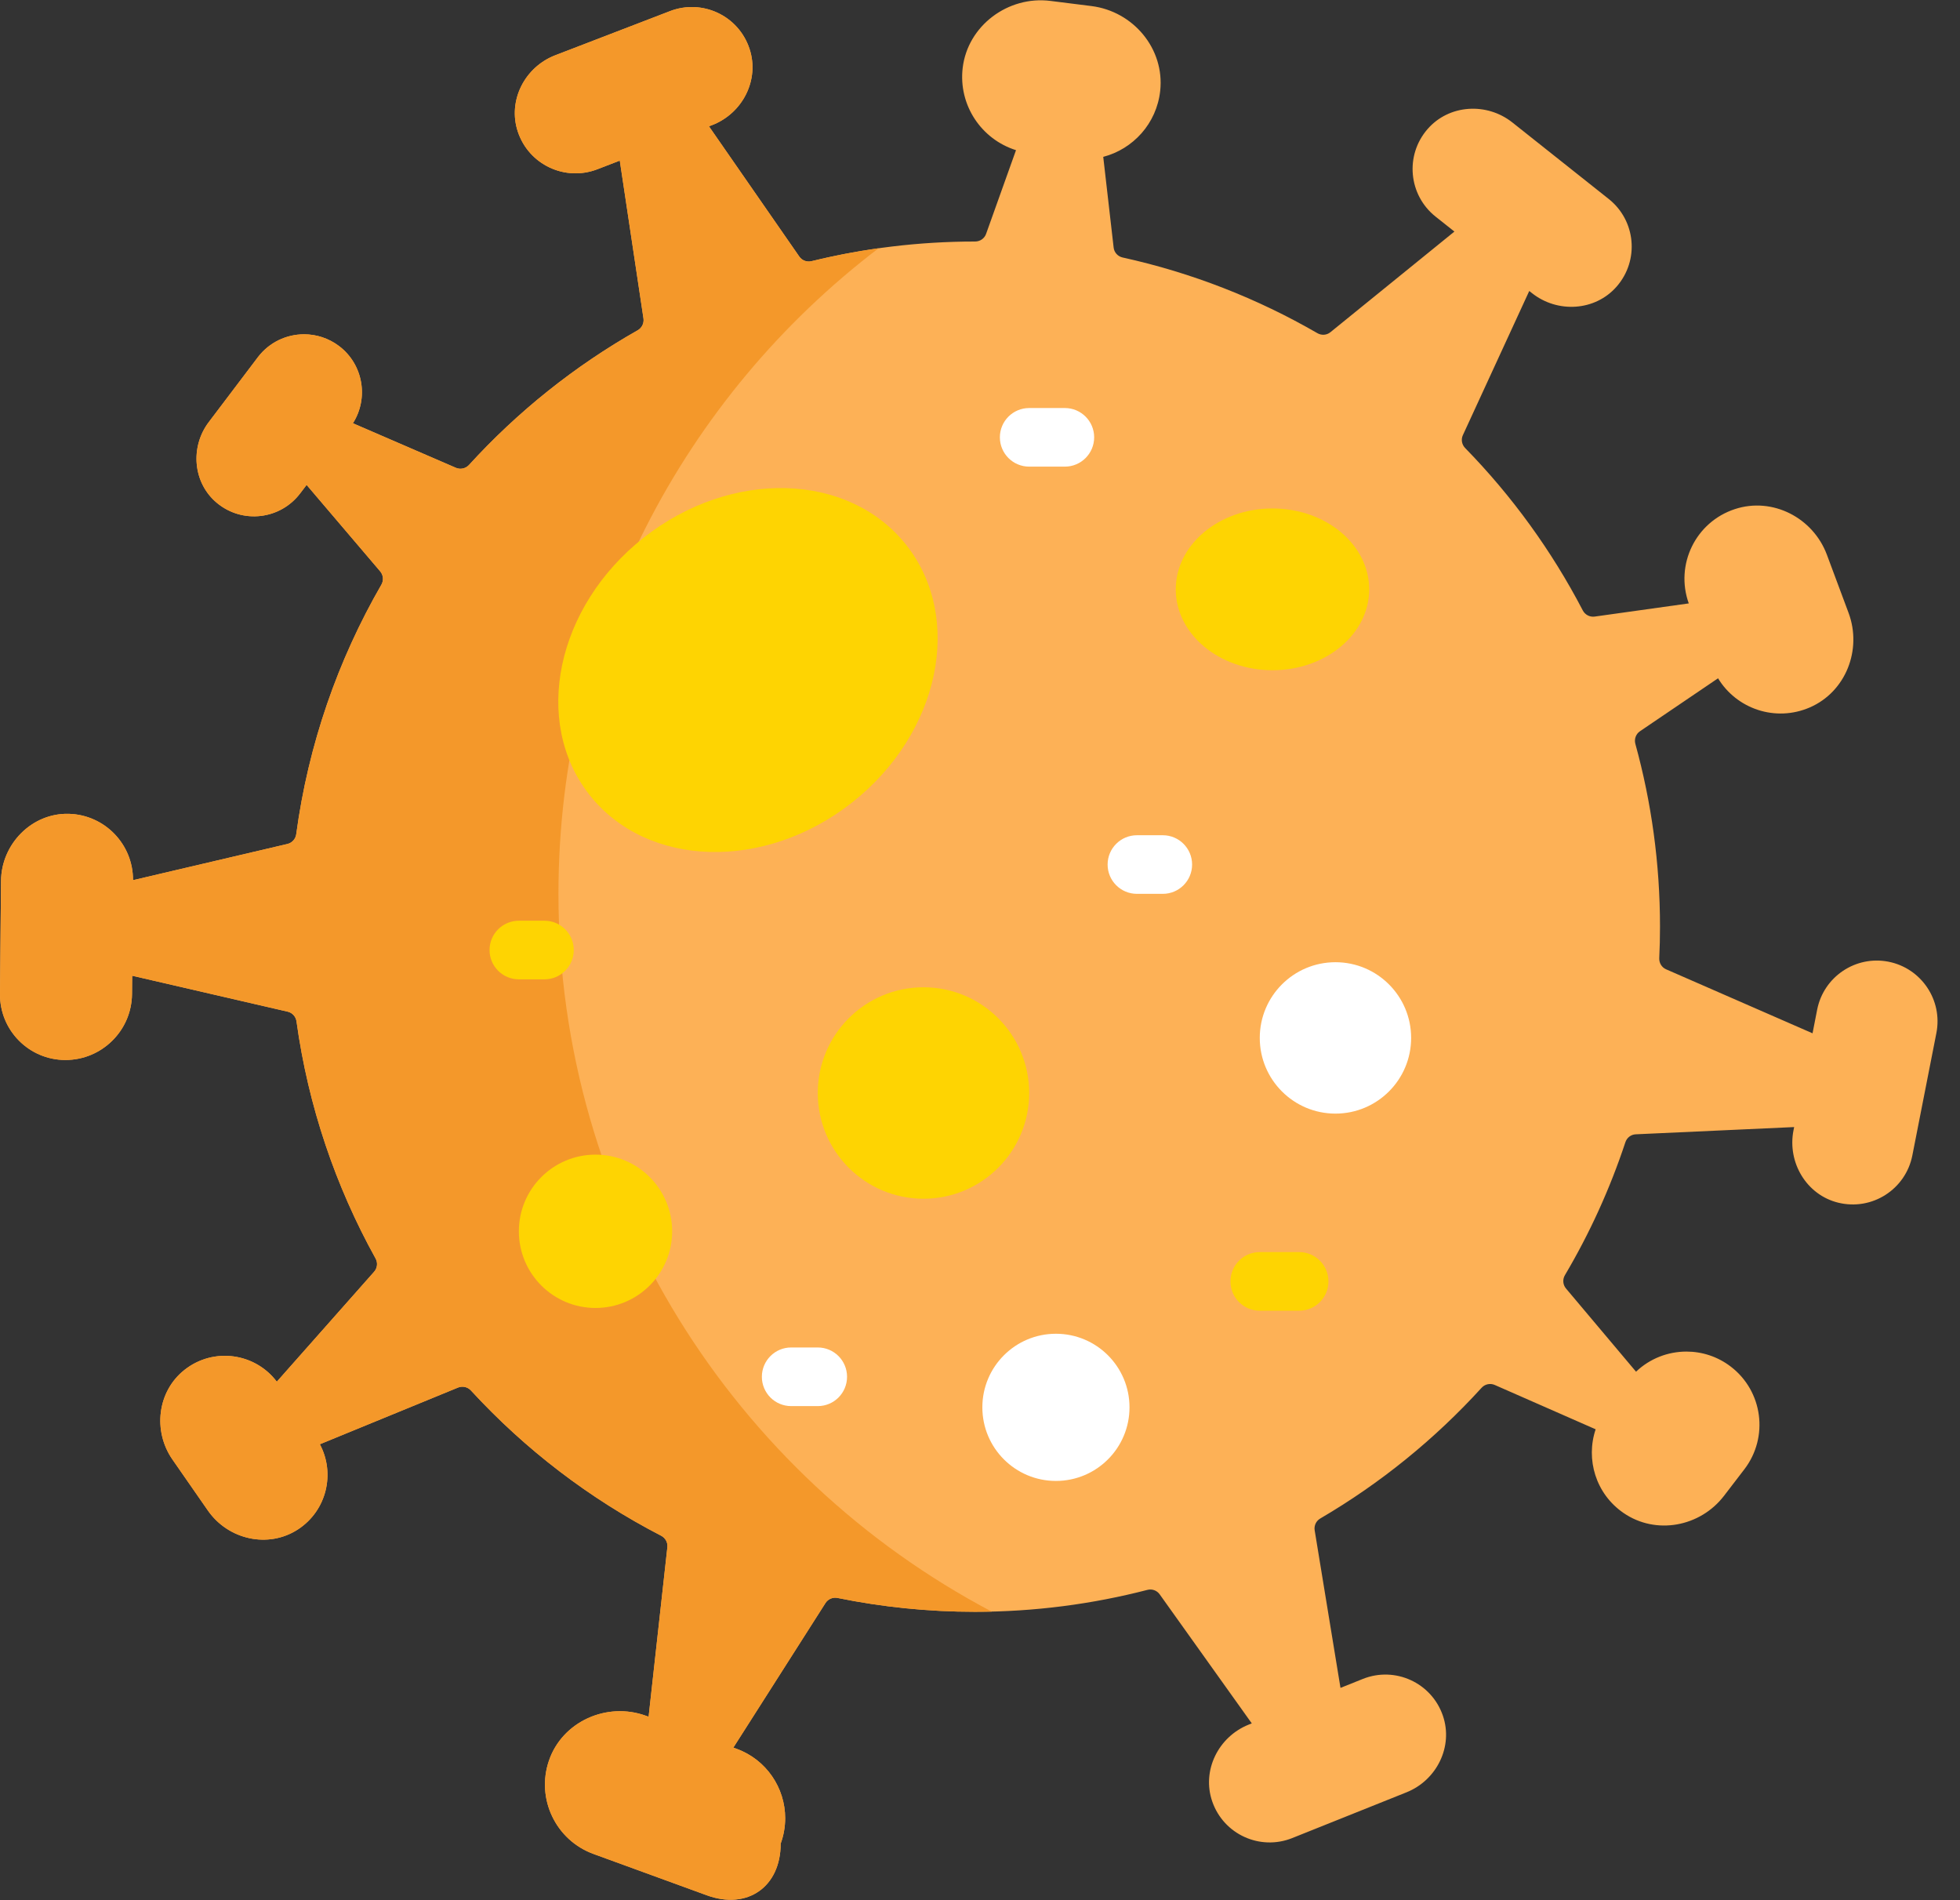 <svg width="65" height="63" viewBox="0 0 65 63" fill="none" xmlns="http://www.w3.org/2000/svg">
<rect x="0" y="0" width="65" height="63" fill="#333333" stroke="none"/>
<g clip-path="url(#clip0_1295_425)">
<path d="M62.627 31.887C63.719 32.102 64.431 33.161 64.217 34.252L63.42 38.309C63.2 39.432 62.086 40.153 60.961 39.877C59.908 39.619 59.269 38.542 59.478 37.479L59.5 37.37L54.248 37.61C54.09 37.616 53.953 37.721 53.903 37.873C53.39 39.422 52.715 40.899 51.898 42.28C51.815 42.42 51.828 42.597 51.933 42.722L54.256 45.481C54.717 45.042 55.319 44.814 55.928 44.814C56.441 44.814 56.959 44.976 57.399 45.313C58.462 46.127 58.664 47.649 57.851 48.714L57.177 49.593C56.387 50.627 54.914 50.904 53.841 50.165C52.917 49.529 52.583 48.385 52.917 47.391L49.571 45.921C49.419 45.855 49.245 45.893 49.134 46.015C47.585 47.716 45.782 49.18 43.784 50.349C43.647 50.429 43.573 50.584 43.599 50.741L44.455 55.965L45.196 55.668C46.26 55.243 47.47 55.787 47.849 56.882C48.204 57.907 47.647 59.028 46.641 59.429L42.854 60.945C41.791 61.37 40.581 60.826 40.202 59.731C39.847 58.706 40.404 57.586 41.41 57.183L41.513 57.142L38.458 52.862C38.366 52.733 38.204 52.675 38.05 52.716C36.224 53.188 34.31 53.442 32.335 53.442C30.773 53.442 29.249 53.283 27.776 52.983C27.621 52.951 27.462 53.017 27.376 53.151L24.32 57.946L24.427 57.985C25.422 58.347 26.039 59.287 26.039 60.287C26.039 60.567 25.991 60.85 25.89 61.127C25.89 62.562 24.788 63.334 23.44 62.842L19.684 61.472C18.428 61.015 17.772 59.635 18.206 58.374C18.652 57.075 20.133 56.42 21.423 56.89L21.51 56.921L22.132 51.302C22.15 51.144 22.067 50.994 21.926 50.92C19.547 49.692 17.413 48.056 15.617 46.103C15.508 45.985 15.338 45.947 15.19 46.007L10.607 47.887C11.125 48.856 10.833 50.084 9.888 50.706C8.9 51.355 7.567 51.053 6.894 50.084L5.72 48.394C5.063 47.449 5.216 46.133 6.12 45.42C7.084 44.661 8.459 44.858 9.18 45.813L12.409 42.165C12.516 42.043 12.534 41.867 12.455 41.726C11.13 39.337 10.223 36.683 9.833 33.866C9.811 33.708 9.696 33.579 9.542 33.544L4.383 32.352L4.378 32.958C4.373 33.562 4.124 34.111 3.723 34.506C3.324 34.902 2.775 35.146 2.169 35.146C0.964 35.146 -0.012 34.162 0 32.958L0.034 29.209C0.044 27.984 1.057 26.951 2.282 26.984C3.47 27.015 4.418 27.992 4.411 29.184L9.533 27.983C9.688 27.946 9.803 27.818 9.824 27.66C10.226 24.68 11.207 21.883 12.648 19.386C12.729 19.246 12.714 19.071 12.61 18.946L10.168 16.078L9.955 16.358C9.297 17.228 8.04 17.38 7.192 16.674C6.396 16.011 6.299 14.821 6.923 13.996L8.551 11.845C8.929 11.347 9.503 11.084 10.085 11.084C10.488 11.084 10.894 11.211 11.242 11.472C12.046 12.08 12.235 13.197 11.704 14.034L15.119 15.511C15.269 15.575 15.443 15.537 15.554 15.416C17.166 13.649 19.053 12.138 21.15 10.95C21.287 10.871 21.363 10.717 21.34 10.56L20.554 5.325L19.808 5.613C18.74 6.023 17.536 5.462 17.172 4.364C16.83 3.334 17.403 2.221 18.415 1.832L22.221 0.368C23.29 -0.042 24.492 0.517 24.856 1.617C25.198 2.646 24.627 3.759 23.614 4.149L23.511 4.188L26.507 8.507C26.597 8.638 26.758 8.697 26.912 8.66C28.651 8.234 30.466 8.008 32.335 8.008H32.338C32.501 8.008 32.648 7.908 32.702 7.754L33.694 4.979C32.545 4.619 31.779 3.485 31.926 2.249C32.093 0.849 33.434 -0.146 34.834 0.03L36.197 0.201C37.586 0.376 38.628 1.62 38.476 3.013C38.357 4.097 37.577 4.942 36.587 5.201L36.932 8.209C36.95 8.371 37.071 8.503 37.231 8.538C39.535 9.045 41.707 9.901 43.689 11.047C43.828 11.127 43.999 11.115 44.122 11.014L48.233 7.678L47.608 7.182C46.711 6.469 46.584 5.149 47.345 4.277C48.058 3.46 49.308 3.387 50.157 4.062L53.35 6.597C54.248 7.309 54.375 8.63 53.613 9.502C52.901 10.318 51.65 10.391 50.802 9.717L50.715 9.648L48.514 14.428C48.447 14.571 48.478 14.741 48.589 14.855C50.139 16.442 51.457 18.256 52.491 20.241C52.566 20.384 52.723 20.466 52.884 20.444L56.005 20.007C55.546 18.727 56.226 17.309 57.535 16.88C58.782 16.471 60.127 17.164 60.586 18.394L61.305 20.322C61.758 21.541 61.214 22.936 60.022 23.455C58.879 23.951 57.59 23.503 56.976 22.49L54.386 24.246C54.251 24.338 54.19 24.507 54.234 24.665C54.766 26.595 55.051 28.627 55.051 30.725C55.051 31.076 55.043 31.425 55.026 31.771C55.02 31.93 55.109 32.077 55.255 32.14L60.11 34.261L60.263 33.477C60.478 32.385 61.537 31.674 62.627 31.887Z" fill="#FDB156"/>
<path d="M42.2 22.223C43.971 22.223 45.407 21.022 45.407 19.541C45.407 18.06 43.971 16.859 42.2 16.859C40.428 16.859 38.992 18.06 38.992 19.541C38.992 21.022 40.428 22.223 42.2 22.223Z" fill="#FED402"/>
<path d="M30.626 39.746C32.562 39.746 34.131 38.176 34.131 36.24C34.131 34.304 32.562 32.735 30.626 32.735C28.689 32.735 27.12 34.304 27.12 36.24C27.12 38.176 28.689 39.746 30.626 39.746Z" fill="#FED402"/>
<path d="M44.288 36.924C45.674 36.924 46.798 35.8 46.798 34.414C46.798 33.028 45.674 31.904 44.288 31.904C42.902 31.904 41.778 33.028 41.778 34.414C41.778 35.8 42.902 36.924 44.288 36.924Z" fill="white"/>
<path d="M35.018 49.103C36.366 49.103 37.458 48.011 37.458 46.663C37.458 45.315 36.366 44.223 35.018 44.223C33.67 44.223 32.578 45.315 32.578 46.663C32.578 48.011 33.67 49.103 35.018 49.103Z" fill="white"/>
<path d="M18.52 29.637C18.52 20.904 22.686 13.143 29.137 8.231C28.384 8.338 27.64 8.481 26.912 8.66C26.758 8.697 26.597 8.638 26.507 8.507L23.511 4.188L23.614 4.149C24.627 3.759 25.198 2.646 24.856 1.617C24.492 0.517 23.29 -0.042 22.221 0.368L18.415 1.832C17.403 2.221 16.83 3.334 17.172 4.364C17.536 5.462 18.74 6.023 19.808 5.613L20.554 5.325L21.34 10.56C21.363 10.717 21.287 10.871 21.15 10.95C19.053 12.138 17.166 13.649 15.554 15.416C15.443 15.537 15.269 15.575 15.119 15.511L11.704 14.034C12.235 13.197 12.046 12.08 11.242 11.472C10.894 11.211 10.488 11.084 10.085 11.084C9.503 11.084 8.929 11.347 8.551 11.845L6.923 13.996C6.299 14.821 6.396 16.011 7.192 16.674C8.04 17.38 9.297 17.228 9.955 16.358L10.168 16.078L12.61 18.946C12.714 19.071 12.729 19.246 12.648 19.386C11.207 21.883 10.226 24.68 9.824 27.66C9.803 27.818 9.688 27.946 9.533 27.983L4.411 29.184C4.418 27.992 3.47 27.015 2.282 26.984C1.057 26.951 0.044 27.984 0.034 29.209L0 32.958C-0.012 34.162 0.964 35.146 2.169 35.146C2.775 35.146 3.324 34.902 3.723 34.506C4.124 34.111 4.373 33.562 4.378 32.958L4.383 32.352L9.542 33.544C9.696 33.579 9.811 33.708 9.833 33.866C10.223 36.683 11.13 39.337 12.455 41.726C12.534 41.867 12.516 42.043 12.409 42.165L9.18 45.813C8.459 44.858 7.084 44.661 6.12 45.42C5.216 46.133 5.063 47.449 5.72 48.394L6.894 50.084C7.567 51.053 8.9 51.355 9.888 50.706C10.833 50.084 11.125 48.856 10.607 47.887L15.19 46.007C15.338 45.947 15.508 45.985 15.617 46.103C17.413 48.056 19.547 49.692 21.926 50.92C22.067 50.994 22.15 51.144 22.132 51.302L21.51 56.921L21.423 56.89C20.133 56.419 18.652 57.075 18.206 58.374C17.772 59.635 18.428 61.015 19.684 61.472L23.44 62.842C24.788 63.334 25.89 62.562 25.89 61.127C25.991 60.85 26.039 60.566 26.039 60.287C26.039 59.286 25.422 58.347 24.427 57.984L24.32 57.946L27.376 53.151C27.462 53.017 27.621 52.951 27.776 52.983C29.249 53.283 30.773 53.442 32.335 53.442C32.519 53.442 32.706 53.44 32.889 53.436C24.348 48.932 18.52 39.964 18.52 29.637Z" fill="#F4982A"/>
<path d="M19.749 43.368C21.153 43.368 22.291 42.23 22.291 40.826C22.291 39.422 21.153 38.284 19.749 38.284C18.345 38.284 17.207 39.422 17.207 40.826C17.207 42.23 18.345 43.368 19.749 43.368Z" fill="#FED402"/>
<path d="M38.563 29.637H37.704C37.167 29.637 36.732 29.202 36.732 28.666C36.732 28.129 37.167 27.694 37.704 27.694H38.563C39.099 27.694 39.534 28.129 39.534 28.666C39.534 29.202 39.099 29.637 38.563 29.637Z" fill="white"/>
<path d="M27.12 46.622H26.237C25.701 46.622 25.266 46.187 25.266 45.65C25.266 45.113 25.701 44.678 26.237 44.678H27.12C27.657 44.678 28.091 45.113 28.091 45.65C28.091 46.187 27.657 46.622 27.12 46.622Z" fill="white"/>
<path d="M18.057 32.472H17.207C16.67 32.472 16.235 32.037 16.235 31.5C16.235 30.963 16.67 30.528 17.207 30.528H18.057C18.593 30.528 19.028 30.963 19.028 31.5C19.028 32.037 18.593 32.472 18.057 32.472Z" fill="#FED402"/>
<path d="M35.314 15.472H34.131C33.594 15.472 33.159 15.037 33.159 14.5C33.159 13.964 33.594 13.529 34.131 13.529H35.314C35.851 13.529 36.286 13.964 36.286 14.5C36.286 15.037 35.851 15.472 35.314 15.472Z" fill="white"/>
<path d="M43.084 43.459H41.778C41.241 43.459 40.806 43.024 40.806 42.487C40.806 41.95 41.241 41.515 41.778 41.515H43.084C43.621 41.515 44.056 41.95 44.056 42.487C44.056 43.024 43.621 43.459 43.084 43.459Z" fill="#FED402"/>
<path d="M28.264 26.604C31.166 24.316 31.968 20.497 30.058 18.074C28.147 15.651 24.247 15.542 21.345 17.829C18.444 20.117 17.641 23.936 19.552 26.359C21.462 28.782 25.363 28.891 28.264 26.604Z" fill="#FED402"/>
</g>
<defs>
<clipPath id="clip0_1295_425">
<rect width="64.255" height="63" fill="white"/>
</clipPath>
</defs>
</svg>
